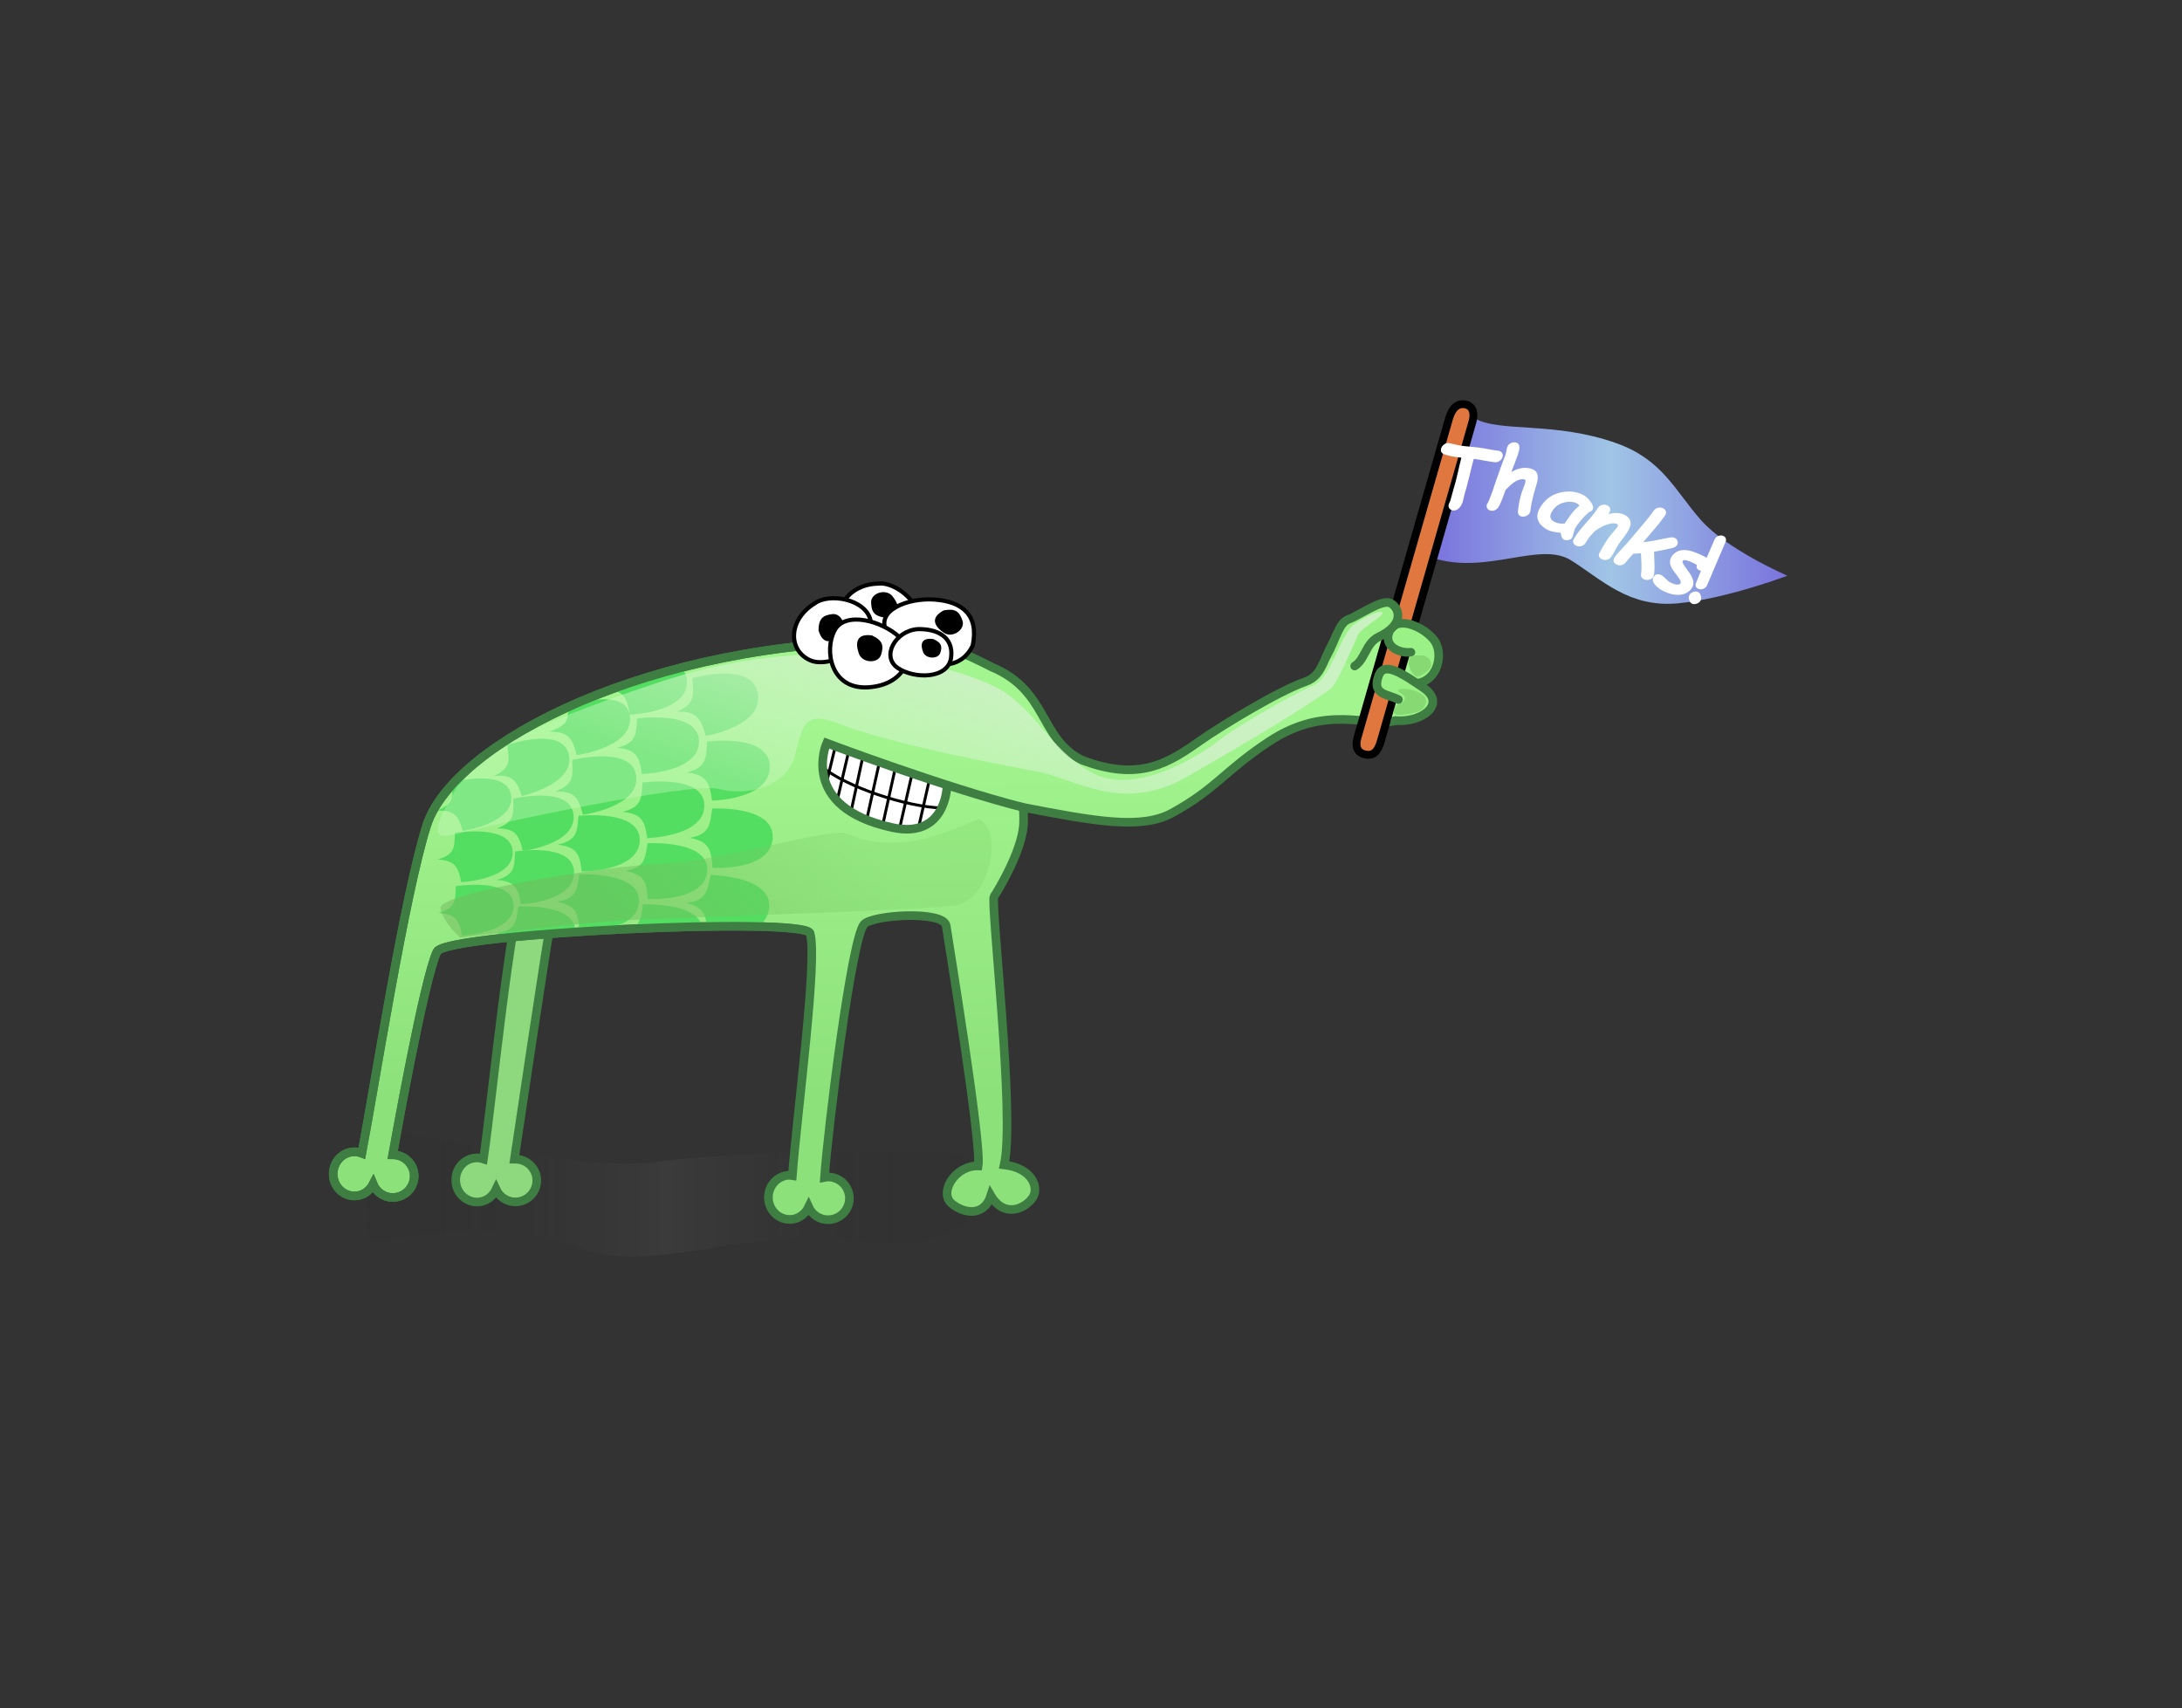 <?xml version="1.0" encoding="UTF-8" standalone="no"?>
<!-- Created with Inkscape (http://www.inkscape.org/) -->

<svg
   xmlns:dc="http://purl.org/dc/elements/1.1/"
   xmlns:cc="http://creativecommons.org/ns#"
   xmlns:rdf="http://www.w3.org/1999/02/22-rdf-syntax-ns#"
   xmlns:svg="http://www.w3.org/2000/svg"
   xmlns="http://www.w3.org/2000/svg"
   xmlns:xlink="http://www.w3.org/1999/xlink"
   xmlns:sodipodi="http://sodipodi.sourceforge.net/DTD/sodipodi-0.dtd"
   xmlns:inkscape="http://www.inkscape.org/namespaces/inkscape"
   width="146.493"
   height="114.674"
   id="svg2"
   sodipodi:version="0.32"
   inkscape:version="0.48.4 r9939"
   sodipodi:docname="alien.svg"
   inkscape:export-filename="C:\home\lisplogo_alien.png"
   inkscape:export-xdpi="258.45999"
   inkscape:export-ydpi="258.45999"
   version="1.1">
  <rect width="100%" height="100%" fill="#333333" stroke="none"/>
  <defs
     id="defs4">
    <linearGradient
       id="linearGradient8707">
      <stop
         style="stop-color:#8de17a;stop-opacity:1;"
         offset="0"
         id="stop8709" />
      <stop
         style="stop-color:#a3f590;stop-opacity:1;"
         offset="1"
         id="stop8711" />
    </linearGradient>
    <linearGradient
       id="linearGradient7973">
      <stop
         id="stop7975"
         offset="0"
         style="stop-color:#71bc60;stop-opacity:1;" />
      <stop
         id="stop7977"
         offset="1"
         style="stop-color:#77ce64;stop-opacity:0.424;" />
    </linearGradient>
    <linearGradient
       id="linearGradient6509">
      <stop
         style="stop-color:#7a73de;stop-opacity:1;"
         offset="0"
         id="stop6511" />
      <stop
         id="stop6517"
         offset="0.5"
         style="stop-color:#a2c8e9;stop-opacity:0.98;" />
      <stop
         style="stop-color:#7a73de;stop-opacity:1;"
         offset="1"
         id="stop6513" />
    </linearGradient>
    <linearGradient
       id="linearGradient5773">
      <stop
         style="stop-color:#000000;stop-opacity:0;"
         offset="0"
         id="stop5775" />
      <stop
         id="stop5781"
         offset="0.5"
         style="stop-color:#616161;stop-opacity:1;" />
      <stop
         style="stop-color:#000000;stop-opacity:0;"
         offset="1"
         id="stop5777" />
    </linearGradient>
    <linearGradient
       id="linearGradient5037">
      <stop
         id="stop5039"
         offset="0"
         style="stop-color:#d6d1f9;stop-opacity:1;" />
      <stop
         id="stop5041"
         offset="1"
         style="stop-color:#9687fa;stop-opacity:1;" />
    </linearGradient>
    <linearGradient
       id="linearGradient4303">
      <stop
         style="stop-color:#d6d1f9;stop-opacity:1;"
         offset="0"
         id="stop4305" />
      <stop
         style="stop-color:#9687fa;stop-opacity:1;"
         offset="1"
         id="stop4307" />
    </linearGradient>
    <linearGradient
       id="linearGradient2115">
      <stop
         style="stop-color:#d2f1cb;stop-opacity:1;"
         offset="0"
         id="stop2117" />
      <stop
         style="stop-color:#cdf9c3;stop-opacity:0.423;"
         offset="1"
         id="stop2119" />
    </linearGradient>
    <linearGradient
       inkscape:collect="always"
       xlink:href="#linearGradient2115"
       id="linearGradient2121"
       x1="272.797"
       y1="476.648"
       x2="254.12"
       y2="535.944"
       gradientUnits="userSpaceOnUse"
       gradientTransform="matrix(0.194,0,0,0.194,51.162,596.327)" />
    <radialGradient
       inkscape:collect="always"
       xlink:href="#linearGradient4303"
       id="radialGradient4309"
       cx="300.831"
       cy="447.854"
       fx="300.831"
       fy="447.854"
       r="78.713"
       gradientTransform="matrix(1,0,0,0.961,0,15.909)"
       gradientUnits="userSpaceOnUse" />
    <linearGradient
       inkscape:collect="always"
       xlink:href="#linearGradient5037"
       id="linearGradient5045"
       x1="225.849"
       y1="641.648"
       x2="253.466"
       y2="543.983"
       gradientUnits="userSpaceOnUse" />
    <linearGradient
       inkscape:collect="always"
       xlink:href="#linearGradient5773"
       id="linearGradient5779"
       x1="80.912"
       y1="670.969"
       x2="301.008"
       y2="670.969"
       gradientUnits="userSpaceOnUse"
       gradientTransform="matrix(0.194,0,0,0.194,51.162,596.327)" />
    <linearGradient
       inkscape:collect="always"
       xlink:href="#linearGradient6509"
       id="linearGradient6515"
       x1="456.666"
       y1="428.553"
       x2="579.094"
       y2="428.553"
       gradientUnits="userSpaceOnUse"
       gradientTransform="matrix(0.194,0,0,0.194,51.162,596.327)" />
    <linearGradient
       inkscape:collect="always"
       xlink:href="#linearGradient7973"
       id="linearGradient7979"
       gradientUnits="userSpaceOnUse"
       x1="209.93"
       y1="609.159"
       x2="272.071"
       y2="554.453"
       gradientTransform="matrix(0.194,0,0,0.194,51.162,596.327)" />
    <linearGradient
       inkscape:collect="always"
       xlink:href="#linearGradient8707"
       id="linearGradient8713"
       x1="202.423"
       y1="630.794"
       x2="201.16"
       y2="501.722"
       gradientUnits="userSpaceOnUse"
       gradientTransform="matrix(0.194,0,0,0.194,51.162,596.327)" />
  </defs>
  <sodipodi:namedview
     id="base"
     pagecolor="#ffffff"
     bordercolor="#666666"
     borderopacity="1.0"
     inkscape:pageopacity="0.0"
     inkscape:pageshadow="2"
     inkscape:zoom="5.1820992"
     inkscape:cx="127.39191"
     inkscape:cy="59.39392"
     inkscape:document-units="px"
     inkscape:current-layer="layer1"
     inkscape:window-width="1024"
     inkscape:window-height="691"
     inkscape:window-x="0"
     inkscape:window-y="25"
     showgrid="false"
     fit-margin-top="20"
     fit-margin-left="20"
     fit-margin-right="20"
     fit-margin-bottom="20"
     inkscape:window-maximized="1" />
  <g
     inkscape:label="Layer 1"
     inkscape:groupmode="layer"
     id="layer1"
     transform="translate(-43.472,-645.131)">
    <path
       style="opacity:0.167;fill:url(#linearGradient5779);fill-opacity:1;fill-rule:evenodd;stroke:none"
       d="M 64.185,725.673 C 65.537,728.406 68.081,728.739 71.118,728.097 72.83,727.736 78.39,727.364 82.28,728.886 86.17,730.408 90.898,728.625 96.479,728.287 102.06,727.948 103.758,729.563 107.479,727.702 111.199,725.842 119.824,725.335 115.089,723.644 110.354,721.952 93.78,722.291 87.523,723.136 81.265,723.982 67.398,719.923 65.03,720.938 62.519,722.014 63.677,723.305 64.185,725.673 z"
       id="path2123"
       sodipodi:nodetypes="csssssszc"
       inkscape:connector-curvature="0" />
    <path
       style="fill:#8ed97d;fill-opacity:1;fill-rule:evenodd;stroke:#3e7e42;stroke-width:0.579;stroke-linecap:butt;stroke-linejoin:miter;stroke-miterlimit:4;stroke-opacity:1;stroke-dasharray:none"
       d="M 78.851,703.019 C 77.569,707.7 76.561,718.621 75.928,722.949 75.773,722.898 75.606,722.866 75.434,722.874 74.643,722.908 74.034,723.602 74.07,724.42 74.106,725.238 74.774,725.869 75.564,725.834 76.111,725.81 76.556,725.463 76.777,724.986 77.013,725.5 77.537,725.85 78.136,725.824 78.927,725.789 79.543,725.116 79.508,724.326 79.473,723.535 78.8,722.925 78.01,722.96 78.007,722.96 78.006,722.96 78.004,722.96 78.102,722.255 80.059,709.248 80.295,707.941 80.538,706.593 80.396,697.379 78.851,703.019 z"
       id="path7191"
       sodipodi:nodetypes="ccssscssscss"
       inkscape:connector-curvature="0" />
    <path
       style="fill:none;stroke:none"
       d="M 64.76,736.979 C 89.326,741.023 112.561,740.613 136.175,736.479"
       id="path3574"
       sodipodi:nodetypes="cc"
       inkscape:connector-curvature="0" />
    <path
       style="color:#000000;fill:url(#linearGradient6515);fill-opacity:1;fill-rule:nonzero;stroke:none;stroke-width:3;marker:none;visibility:visible;display:inline;overflow:visible"
       d="M 139.729,682.611 C 143.339,683.723 146.874,681.444 148.952,682.754 151.029,684.064 152.843,685.938 156.111,685.639 159.344,685.343 163.472,683.785 163.472,683.785 163.472,683.785 159.415,682.035 157.664,680.044 155.913,678.053 155.083,675.993 152.01,674.894 147.838,673.401 144.179,674.19 142.451,673.211 140.271,675.108 139.729,682.611 139.729,682.611 z"
       id="path3572"
       sodipodi:nodetypes="csscsscc"
       inkscape:connector-curvature="0" />
    <path
       style="fill:url(#linearGradient8713);fill-opacity:1;fill-rule:evenodd;stroke:#3e7e42;stroke-width:0.579;stroke-linecap:butt;stroke-linejoin:miter;stroke-miterlimit:4;stroke-opacity:1;stroke-dasharray:none"
       d="M 103.627,688.184 C 87.242,688.125 73.918,694.97 72.126,700.535 70.639,705.156 68.587,718.264 67.765,722.56 67.612,722.502 67.446,722.463 67.274,722.463 66.482,722.463 65.843,723.129 65.843,723.948 65.843,724.766 66.482,725.427 67.274,725.427 67.821,725.427 68.281,725.1 68.522,724.633 68.736,725.156 69.243,725.53 69.843,725.53 70.635,725.53 71.28,724.885 71.28,724.093 71.28,723.302 70.635,722.663 69.843,722.663 69.841,722.663 69.839,722.663 69.837,722.663 69.967,721.963 71.924,710.911 72.81,709.024 73.391,707.784 97.484,706.652 97.854,707.79 98.388,709.434 96.986,719.888 96.668,724.07 96.592,724.06 96.522,724.037 96.444,724.04 95.653,724.066 95.035,724.755 95.062,725.573 95.089,726.391 95.75,727.029 96.54,727.003 97.087,726.985 97.533,726.641 97.759,726.167 97.989,726.683 98.51,727.041 99.11,727.021 99.901,726.995 100.524,726.327 100.498,725.537 100.472,724.746 99.81,724.129 99.019,724.155 98.951,724.157 98.89,724.18 98.825,724.191 99.051,720.982 100.637,708.142 101.475,707.192 102.049,706.542 106.845,706.249 106.996,707.288 107.129,708.2 109.399,721.98 109.145,723.412 107.605,723.362 106.493,725.196 107.356,725.928 108.165,726.614 109.535,726.845 109.994,725.406 110.905,726.957 112.329,726.267 112.813,725.518 113.229,724.873 112.785,723.555 110.89,723.34 111.636,720.104 109.949,705.703 110.211,705.317 110.514,704.872 112.03,702.346 112.181,700.566 112.202,700.319 112.2,699.876 112.169,699.341 116.902,700.249 120.081,700.859 122.172,699.71 125.132,698.084 125.689,696.88 128.702,694.899 132.455,692.431 135.27,693.91 137.068,693.542 138.866,693.173 138.034,690.77 139.119,688.934 140.298,686.941 134.953,685.537 133.727,687.108 132.201,689.064 132.475,690.427 131.1,690.905 129.297,691.531 125.382,693.922 124.101,694.826 121.931,696.357 119.985,697.638 116.102,696.159 113.231,694.727 113.85,691.522 110.084,689.929 108.257,688.99 106.488,688.249 105.066,688.002 104.992,687.985 104.917,687.974 104.842,687.959 104.754,687.947 104.666,687.937 104.581,687.929 104.249,687.875 103.989,688.197 103.627,688.184 z"
       id="path1306"
       sodipodi:nodetypes="cscssscssscsscssscssscssczczcsscssssssscccscc"
       inkscape:connector-curvature="0" />
    <path
       style="fill:#e0773e;fill-opacity:1;stroke:#000000;stroke-width:0.528;stroke-miterlimit:4;stroke-opacity:1"
       d="M 141.804,672.275 C 142.238,672.339 142.539,672.701 142.319,673.484 L 136.179,694.887 C 135.959,695.67 135.624,695.863 135.19,695.798 134.755,695.734 134.39,695.436 134.61,694.653 L 140.75,673.25 C 140.97,672.467 141.369,672.21 141.804,672.275 z"
       id="rect2844"
       sodipodi:nodetypes="cccsccc"
       inkscape:connector-curvature="0" />
    <path
       style="fill:#ffffff;fill-opacity:1;fill-rule:evenodd;stroke:none"
       d="M 98.9,695.064 C 97.906,698.503 100.619,699.572 100.619,699.572 100.619,699.572 101.689,700.26 102.529,700.489 103.37,700.719 106.76,701.693 107.037,697.93 105.748,697.567 98.9,695.064 98.9,695.064 z"
       id="path9395"
       sodipodi:nodetypes="ccscc"
       inkscape:connector-curvature="0" />
    <path
       style="fill:none;stroke:#000000;stroke-width:0.194px;stroke-linecap:butt;stroke-linejoin:miter;stroke-opacity:1"
       d="M 105.853,697.548 105.127,700.757"
       id="path10849"
       inkscape:connector-curvature="0" />
    <path
       style="fill:none;stroke:#000000;stroke-width:0.194px;stroke-linecap:butt;stroke-linejoin:miter;stroke-opacity:1"
       d="M 104.669,697.242 103.866,700.757"
       id="path10851"
       inkscape:connector-curvature="0" />
    <path
       style="fill:none;stroke:#000000;stroke-width:0.194px;stroke-linecap:butt;stroke-linejoin:miter;stroke-opacity:1"
       d="M 103.561,696.783 102.758,700.413"
       id="path10853"
       inkscape:connector-curvature="0" />
    <path
       style="fill:none;stroke:#000000;stroke-width:0.194px;stroke-linecap:butt;stroke-linejoin:miter;stroke-opacity:1"
       d="M 102.491,696.401 101.689,700.031 102.491,696.401 z"
       id="path10855"
       inkscape:connector-curvature="0" />
    <path
       style="fill:none;stroke:#000000;stroke-width:0.194px;stroke-linecap:butt;stroke-linejoin:miter;stroke-opacity:1"
       d="M 101.383,696.019 100.619,699.572"
       id="path10857"
       inkscape:connector-curvature="0" />
    <path
       style="fill:none;stroke:#000000;stroke-width:0.194px;stroke-linecap:butt;stroke-linejoin:miter;stroke-opacity:1"
       d="M 100.428,695.676 99.702,698.77"
       id="path10859"
       inkscape:connector-curvature="0" />
    <path
       style="fill:none;stroke:#000000;stroke-width:0.194px;stroke-linecap:butt;stroke-linejoin:miter;stroke-opacity:1"
       d="M 99.549,695.255 98.976,697.624"
       id="path10861"
       inkscape:connector-curvature="0" />
    <path
       style="fill:none;stroke:#000000;stroke-width:0.194px;stroke-linecap:butt;stroke-linejoin:miter;stroke-opacity:1"
       d="M 106.732,699.381 C 104.287,699.305 100.313,697.968 98.67,696.631"
       id="path10863"
       sodipodi:nodetypes="cs"
       inkscape:connector-curvature="0" />
    <path
       style="color:#000000;fill:none;stroke:#3e7e42;stroke-width:0.579;stroke-linecap:butt;stroke-linejoin:miter;stroke-miterlimit:4;stroke-opacity:1;stroke-dasharray:none;stroke-dashoffset:0;marker:none;visibility:visible;display:inline;overflow:visible"
       d="M 112.203,699.35 C 106.88,698.003 98.971,695.021 98.971,695.021 98.971,695.021 97.059,699.331 103.396,700.696 106.935,701.458 107.041,698.002 107.041,698.002"
       id="path1334"
       sodipodi:nodetypes="ccsc"
       inkscape:connector-curvature="0" />
    <path
       style="color:#000000;fill:#9af286;fill-opacity:1;fill-rule:evenodd;stroke:#3e7e42;stroke-width:0.579;stroke-linecap:round;stroke-linejoin:miter;stroke-miterlimit:4;stroke-opacity:1;stroke-dasharray:none;stroke-dashoffset:0;marker:none;visibility:visible;display:inline;overflow:visible"
       d="M 138.058,691.01 C 139.899,691.247 140.445,689.177 139.81,688.194 139.231,687.299 137.243,686.325 136.737,687.559 136.357,688.485 137.36,689.01 138.196,688.924"
       id="path1319"
       sodipodi:nodetypes="csss"
       inkscape:connector-curvature="0" />
    <path
       style="color:#000000;fill:#9af286;fill-opacity:1;fill-rule:evenodd;stroke:#3e7e42;stroke-width:0.579;stroke-linecap:round;stroke-linejoin:miter;stroke-miterlimit:4;stroke-opacity:1;stroke-dasharray:none;stroke-dashoffset:0;marker:none;visibility:visible;display:inline;overflow:visible"
       d="M 137.356,692.101 C 136.605,691.707 135.558,691.791 136.028,690.497 136.376,689.541 137.52,690.275 139.053,691.323 140.586,692.372 138.996,693.67 137.134,693.509"
       id="path1317"
       sodipodi:nodetypes="csss"
       inkscape:connector-curvature="0" />
    <path
       style="color:#000000;fill:#9af286;fill-opacity:1;fill-rule:evenodd;stroke:#3e7e42;stroke-width:0.579;stroke-linecap:round;stroke-linejoin:miter;stroke-miterlimit:4;stroke-opacity:1;stroke-dasharray:none;stroke-dashoffset:0;marker:none;visibility:visible;display:inline;overflow:visible"
       d="M 132.536,689.183 C 133.165,688.065 133.349,686.936 134.031,686.702 134.689,686.476 136.265,685.324 136.831,685.629 137.397,685.933 137.849,687.02 136.029,687.895 135.162,688.312 135.125,689.413 134.42,689.849"
       id="path1315"
       sodipodi:nodetypes="csssz"
       inkscape:connector-curvature="0" />
    <path
       style="fill:#54de61;fill-opacity:1;fill-rule:evenodd;stroke:none"
       d="M 90.857,694.536 C 90.857,694.536 94.681,693.914 94.358,691.731 94.087,689.897 91.334,690.306 89.949,690.655 90.037,691.767 90.185,692.379 88.914,692.913 90.193,692.887 90.486,693.268 90.857,694.536 z"
       id="path15231"
       sodipodi:nodetypes="csccc"
       inkscape:connector-curvature="0" />
    <path
       sodipodi:nodetypes="csccc"
       id="path15959"
       d="M 91.278,698.883 C 91.278,698.883 95.151,698.825 95.151,696.619 95.15,694.765 92.367,694.767 90.946,694.91 90.871,696.023 90.928,696.65 89.592,696.994 90.861,697.154 91.095,697.573 91.278,698.883 z"
       style="fill:#54de61;fill-opacity:1;fill-rule:evenodd;stroke:none"
       inkscape:connector-curvature="0" />
    <path
       style="fill:#54de61;fill-opacity:1;fill-rule:evenodd;stroke:none"
       d="M 91.309,703.397 C 91.309,703.397 95.175,703.639 95.346,701.44 95.489,699.591 92.714,699.378 91.287,699.41 91.125,700.514 91.134,701.143 89.775,701.382 91.028,701.641 91.229,702.077 91.309,703.397 z"
       id="path15961"
       sodipodi:nodetypes="csccc"
       inkscape:connector-curvature="0" />
    <path
       style="fill:#54de61;fill-opacity:1;fill-rule:evenodd;stroke:none"
       d="M 91.181,703.873 C 90.947,704.964 90.916,705.596 89.545,705.746 90.591,706.035 90.863,706.433 90.92,707.346 92.175,707.327 93.32,707.328 94.314,707.352 94.719,707.091 95.018,706.71 95.096,706.164 95.36,704.329 92.607,703.934 91.181,703.873 z"
       id="path15963"
       inkscape:connector-curvature="0" />
    <path
       style="fill:#54de61;fill-opacity:1;fill-rule:evenodd;stroke:none"
       d="M 89.181,689.97 C 87.531,690.396 85.961,690.886 84.496,691.424 85.367,691.608 85.6,692.028 85.757,693.097 85.757,693.097 89.587,692.987 89.587,690.909 89.587,690.504 89.426,690.204 89.181,689.97 z"
       id="path15965"
       inkscape:connector-curvature="0" />
    <path
       sodipodi:nodetypes="csccc"
       id="path15967"
       d="M 86.568,697.097 C 86.568,697.097 90.396,696.999 90.401,694.922 90.406,693.176 87.655,693.21 86.251,693.36 86.173,694.409 86.228,694.999 84.907,695.337 86.161,695.474 86.391,695.866 86.568,697.097 z"
       style="fill:#54de61;fill-opacity:1;fill-rule:evenodd;stroke:none"
       inkscape:connector-curvature="0" />
    <path
       style="fill:#54de61;fill-opacity:1;fill-rule:evenodd;stroke:none"
       d="M 86.927,701.402 C 86.927,701.402 90.754,701.304 90.76,699.227 90.764,697.481 88.013,697.514 86.609,697.665 86.532,698.714 86.587,699.303 85.266,699.642 86.519,699.779 86.75,700.171 86.927,701.402 z"
       id="path15971"
       sodipodi:nodetypes="csccc"
       inkscape:connector-curvature="0" />
    <path
       sodipodi:nodetypes="csccc"
       id="path15973"
       d="M 86.953,705.491 C 86.953,705.491 90.776,705.709 90.952,703.639 91.101,701.899 88.356,701.706 86.945,701.741 86.781,702.78 86.787,703.372 85.443,703.601 86.681,703.84 86.878,704.25 86.953,705.491 z"
       style="fill:#54de61;fill-opacity:1;fill-rule:evenodd;stroke:none"
       inkscape:connector-curvature="0" />
    <path
       style="fill:#54de61;fill-opacity:1;fill-rule:evenodd;stroke:none"
       d="M 86.648,705.867 C 86.523,706.66 86.482,707.188 85.878,707.497 87.517,707.422 89.098,707.372 90.599,707.346 90.292,706.006 87.932,705.836 86.648,705.867 z"
       id="path15975"
       inkscape:connector-curvature="0" />
    <path
       sodipodi:nodetypes="csccc"
       id="path15977"
       d="M 82.19,695.829 C 82.19,695.829 85.984,695.317 85.765,693.251 85.58,691.515 82.984,692.135 81.604,692.437 81.641,693.489 81.625,693.78 80.348,694.26 81.609,694.26 81.881,694.625 82.19,695.829 z"
       style="fill:#54de61;fill-opacity:1;fill-rule:evenodd;stroke:none"
       inkscape:connector-curvature="0" />
    <path
       style="fill:#54de61;fill-opacity:1;fill-rule:evenodd;stroke:none"
       d="M 82.608,699.835 C 82.608,699.835 86.403,699.322 86.183,697.257 85.998,695.521 83.267,695.852 81.888,696.154 81.924,697.206 82.043,697.785 80.766,698.265 82.028,698.265 82.299,698.63 82.608,699.835 z"
       id="path15979"
       sodipodi:nodetypes="csccc"
       inkscape:connector-curvature="0" />
    <path
       sodipodi:nodetypes="csccc"
       id="path15981"
       d="M 82.53,703.645 C 82.53,703.645 86.359,703.651 86.421,701.575 86.473,699.83 83.723,699.788 82.315,699.9 82.209,700.947 82.248,701.538 80.918,701.84 82.167,702.011 82.387,702.409 82.53,703.645 z"
       style="fill:#54de61;fill-opacity:1;fill-rule:evenodd;stroke:none"
       inkscape:connector-curvature="0" />
    <path
       style="fill:#54de61;fill-opacity:1;fill-rule:evenodd;stroke:none"
       d="M 82.358,707.578 C 82.358,707.578 86.179,707.816 86.367,705.747 86.525,704.008 83.782,703.801 82.37,703.828 82.2,704.866 82.204,705.458 80.858,705.679 82.095,705.926 82.29,706.336 82.358,707.578 z"
       id="path15983"
       sodipodi:nodetypes="csccc"
       inkscape:connector-curvature="0" />
    <path
       sodipodi:nodetypes="csccc"
       id="path15987"
       d="M 78.515,698.572 C 78.515,698.572 82.05,697.784 81.672,695.842 81.354,694.21 78.807,694.742 77.532,695.138 77.653,696.133 77.813,696.673 76.649,697.23 77.838,697.13 78.124,697.454 78.515,698.572 z"
       style="fill:#54de61;fill-opacity:1;fill-rule:evenodd;stroke:none"
       inkscape:connector-curvature="0" />
    <path
       style="fill:#54de61;fill-opacity:1;fill-rule:evenodd;stroke:none"
       d="M 78.57,702.265 C 78.57,702.265 82.165,701.826 81.978,699.856 81.821,698.201 79.234,698.482 77.926,698.752 77.95,699.753 78.056,700.307 76.844,700.747 78.037,700.764 78.29,701.115 78.57,702.265 z"
       id="path15989"
       sodipodi:nodetypes="csccc"
       inkscape:connector-curvature="0" />
    <path
       sodipodi:nodetypes="csccc"
       id="path15991"
       d="M 78.439,705.847 C 78.439,705.847 82.056,705.666 82.011,703.689 81.973,702.026 79.373,702.121 78.049,702.297 78.001,703.297 78.067,703.857 76.826,704.209 78.014,704.311 78.242,704.679 78.439,705.847 z"
       style="fill:#54de61;fill-opacity:1;fill-rule:evenodd;stroke:none"
       inkscape:connector-curvature="0" />
    <path
       style="fill:#54de61;fill-opacity:1;fill-rule:evenodd;stroke:none"
       d="M 78.278,706 C 78.134,706.992 78.147,707.556 76.878,707.788 77.25,707.856 77.5,707.951 77.702,708.073 79.026,707.938 80.498,707.821 82.084,707.716 82.146,706.108 79.598,705.953 78.278,706 z"
       id="path15995"
       inkscape:connector-curvature="0" />
    <path
       sodipodi:nodetypes="csccc"
       id="path15997"
       d="M 74.544,700.919 C 74.544,700.919 78.037,700.393 77.79,698.555 77.582,697.011 75.066,697.357 73.798,697.651 73.855,698.587 73.977,699.102 72.808,699.553 73.973,699.53 74.232,699.851 74.544,700.919 z"
       style="fill:#54de61;fill-opacity:1;fill-rule:evenodd;stroke:none"
       inkscape:connector-curvature="0" />
    <path
       style="fill:#54de61;fill-opacity:1;fill-rule:evenodd;stroke:none"
       d="M 74.436,704.364 C 74.436,704.364 77.965,704.179 77.896,702.327 77.839,700.77 75.302,700.87 74.012,701.039 73.977,701.977 74.049,702.501 72.841,702.836 74.003,702.927 74.229,703.271 74.436,704.364 z"
       id="path15999"
       sodipodi:nodetypes="csccc"
       inkscape:connector-curvature="0" />
    <path
       sodipodi:nodetypes="csccc"
       id="path16003"
       d="M 74.496,707.951 C 74.496,707.951 78.024,707.767 77.956,705.914 77.899,704.357 75.362,704.457 74.071,704.627 74.037,705.564 74.108,706.088 72.901,706.424 74.063,706.514 74.289,706.858 74.496,707.951 z"
       style="fill:#54de61;fill-opacity:1;fill-rule:evenodd;stroke:none"
       inkscape:connector-curvature="0" />
    <path
       id="path16013"
       d="M 89.181,689.97 C 87.531,690.396 85.961,690.886 84.496,691.424 85.367,691.608 85.6,692.028 85.757,693.097 85.757,693.097 89.587,692.987 89.587,690.909 89.587,690.504 89.426,690.204 89.181,689.97 z"
       style="fill:#54de61;fill-opacity:1;fill-rule:evenodd;stroke:none"
       inkscape:connector-curvature="0" />
    <path
       style="opacity:0.85;color:#000000;fill:url(#linearGradient2121);fill-opacity:1;fill-rule:evenodd;stroke:none;stroke-width:2.983;marker:none;visibility:visible;display:inline;overflow:visible"
       d="M 74.162,697.938 C 71.964,701.658 72.81,701.489 74.67,700.982 76.53,700.474 89.89,697.599 91.751,698.107 93.611,698.614 96.317,697.938 96.824,695.908 97.332,693.879 97.471,692.821 99.696,693.683 103.364,695.104 110.354,696.416 113.059,696.923 115.765,697.43 118.809,699.798 123.206,697.261 127.604,694.724 131.173,692.597 132.846,691.342 133.184,691.088 134.291,688.597 134.656,687.74 134.838,687.312 136.379,686.483 136.293,686.266 136.207,686.048 135.321,686.423 134.409,687.027 133.468,687.651 132.864,690.625 131.681,691.132 130.497,691.639 126.758,693.71 125.236,694.894 123.714,696.077 119.655,698.445 116.949,697.092 114.243,695.739 113.229,693.202 111.03,691.68 108.832,690.158 99.361,687.114 88.03,690.835 76.699,694.555 76.192,695.908 74.162,697.938 z"
       id="path1387"
       sodipodi:nodetypes="csssssssszssssssc"
       inkscape:connector-curvature="0" />
    <path
       id="path16018"
       d="M 78.278,706 C 78.134,706.992 78.147,707.556 76.878,707.788 77.25,707.856 77.5,707.951 77.702,708.073 79.026,707.938 80.498,707.821 82.084,707.716 82.146,706.108 79.598,705.953 78.278,706 z"
       style="fill:#54de61;fill-opacity:1;fill-rule:evenodd;stroke:none"
       inkscape:connector-curvature="0" />
    <path
       id="path16023"
       d="M 86.648,705.867 C 86.523,706.66 86.482,707.188 85.878,707.497 87.517,707.422 89.098,707.372 90.599,707.346 90.292,706.006 87.932,705.836 86.648,705.867 z"
       style="fill:#54de61;fill-opacity:1;fill-rule:evenodd;stroke:none"
       inkscape:connector-curvature="0" />
    <path
       sodipodi:nodetypes="csccscssscssscss"
       id="path16026"
       d="M 105.066,688.002 C 104.992,687.985 104.917,687.974 104.842,687.959 104.754,687.947 104.666,687.937 104.581,687.929 104.249,687.875 103.989,688.197 103.627,688.184 87.242,688.125 73.918,694.97 72.126,700.535 70.639,705.156 68.587,718.264 67.765,722.56 67.612,722.502 67.446,722.463 67.274,722.463 66.482,722.463 65.843,723.129 65.843,723.948 65.843,724.766 66.482,725.427 67.274,725.427 67.821,725.427 68.281,725.1 68.522,724.633 68.736,725.156 69.243,725.53 69.843,725.53 70.635,725.53 71.28,724.885 71.28,724.093 71.28,723.302 70.635,722.663 69.843,722.663 69.841,722.663 69.839,722.663 69.837,722.663 69.967,721.963 71.924,710.911 72.81,709.024 73.391,707.784 97.484,706.652 97.854,707.79"
       style="fill:none;stroke:#3e7e42;stroke-width:0.579;stroke-linecap:butt;stroke-linejoin:miter;stroke-miterlimit:4;stroke-opacity:1;stroke-dasharray:none"
       inkscape:connector-curvature="0" />
    <path
       style="fill:#ffffff;fill-opacity:1;fill-rule:evenodd;stroke:#000000;stroke-width:0.278;stroke-linecap:butt;stroke-linejoin:miter;stroke-miterlimit:4;stroke-opacity:1;stroke-dasharray:none"
       d="M 102.434,684.316 C 100.448,684.354 99.302,686.035 100.219,687.411 101.135,688.786 104.65,688.595 105.109,687.181 105.567,685.768 103.619,684.163 102.434,684.316 z"
       id="path7197"
       sodipodi:nodetypes="cssc"
       inkscape:connector-curvature="0" />
    <path
       id="path7933"
       d="M 102.961,686.604 C 104.058,686.383 103.818,685.698 103.388,685.16 102.957,684.623 101.935,684.94 101.956,685.58 101.977,686.22 102.163,686.519 102.961,686.604 z"
       style="fill:#000000;fill-opacity:1;fill-rule:evenodd;stroke:none"
       inkscape:connector-curvature="0" />
    <path
       style="fill:#ffffff;fill-opacity:1;fill-rule:evenodd;stroke:#000000;stroke-width:0.278;stroke-linecap:butt;stroke-linejoin:miter;stroke-miterlimit:4;stroke-opacity:1;stroke-dasharray:none"
       d="M 108.778,688.472 C 109.199,686.416 108.076,685.535 106.252,685.388 104.428,685.242 102.182,686.123 103.024,687.591 103.866,689.06 107.515,691.115 108.778,688.472 z"
       id="path1323"
       inkscape:connector-curvature="0" />
    <path
       style="fill:#ffffff;fill-opacity:1;fill-rule:evenodd;stroke:#000000;stroke-width:0.278;stroke-linecap:butt;stroke-linejoin:miter;stroke-miterlimit:4;stroke-opacity:1;stroke-dasharray:none"
       d="M 98.173,685.642 C 96.469,686.664 96.312,688.692 97.792,689.429 99.271,690.165 102.225,688.25 101.919,686.795 101.613,685.341 99.124,684.919 98.173,685.642 z"
       id="path7199"
       sodipodi:nodetypes="cssc"
       inkscape:connector-curvature="0" />
    <path
       style="fill:#000000;fill-opacity:1;fill-rule:evenodd;stroke:none"
       d="M 98.423,687.447 C 98.733,688.522 99.396,688.227 99.897,687.754 100.397,687.281 99.998,686.288 99.362,686.361 98.726,686.435 98.443,686.644 98.423,687.447 z"
       id="path7935"
       inkscape:connector-curvature="0" />
    <path
       style="fill:#ffffff;fill-opacity:1;fill-rule:evenodd;stroke:#000000;stroke-width:0.278;stroke-linecap:butt;stroke-linejoin:miter;stroke-miterlimit:4;stroke-opacity:1;stroke-dasharray:none"
       d="M 103.853,687.9 C 102.66,686.799 100.204,686.138 99.503,687.46 98.801,688.781 99.222,691.425 101.748,691.278 104.274,691.131 105.046,689.002 103.853,687.9 z"
       id="path1321"
       sodipodi:nodetypes="czzz"
       inkscape:connector-curvature="0" />
    <path
       style="fill:#ffffff;fill-opacity:1;fill-rule:evenodd;stroke:#000000;stroke-width:0.278;stroke-linecap:butt;stroke-linejoin:miter;stroke-miterlimit:4;stroke-opacity:1;stroke-dasharray:none"
       d="M 105.071,687.372 C 103.581,687.487 102.625,689.206 103.733,689.97 104.841,690.734 107.134,690.734 107.325,689.283 107.516,687.831 106.293,687.334 105.071,687.372 z"
       id="path7195"
       inkscape:connector-curvature="0" />
    <path
       style="fill:#000000;fill-opacity:1;fill-rule:evenodd;stroke:none"
       d="M 102.014,687.793 C 100.906,687.64 100.906,688.366 101.135,689.015 101.365,689.665 102.434,689.703 102.625,689.092 102.816,688.48 102.74,688.136 102.014,687.793 z"
       id="path7927"
       inkscape:connector-curvature="0" />
    <path
       id="path7929"
       d="M 106.126,688.034 C 105.268,687.925 105.268,688.446 105.446,688.912 105.623,689.378 106.451,689.406 106.599,688.967 106.747,688.528 106.688,688.281 106.126,688.034 z"
       style="fill:#000000;fill-opacity:1;fill-rule:evenodd;stroke:none"
       inkscape:connector-curvature="0" />
    <path
       style="fill:#000000;fill-opacity:1;fill-rule:evenodd;stroke:none"
       d="M 106.827,686.113 C 105.843,686.645 106.273,687.23 106.842,687.618 107.411,688.006 108.296,687.404 108.088,686.798 107.881,686.192 107.616,685.961 106.827,686.113 z"
       id="path7931"
       inkscape:connector-curvature="0" />
    <path
       style="fill:none;stroke:none"
       d="M 81.675,671.579 C 97.72,670.741 106.886,671.419 118.177,671.978"
       id="path3573"
       sodipodi:nodetypes="cs"
       inkscape:connector-curvature="0" />
    <path
       style="opacity:0.528;color:#000000;fill:url(#linearGradient7979);fill-opacity:1;fill-rule:evenodd;stroke:none;stroke-width:2.983;marker:none;visibility:visible;display:inline;overflow:visible"
       d="M 109.184,700.128 C 110.842,700.791 110.013,705.598 107.527,705.93 105.04,706.262 88.296,706.759 85.313,706.925 82.329,707.09 74.371,708.085 74.371,708.085 74.371,708.085 73.211,707.09 73.045,706.096 72.879,705.101 83.986,703.278 87.965,703.112 91.944,702.946 99.31,700.628 100.398,701.122 104.045,702.78 108.19,700.459 109.184,700.128 z"
       id="path7245"
       sodipodi:nodetypes="csscsssc"
       inkscape:connector-curvature="0" />
    <path
       style="fill:#86d973;fill-opacity:1;fill-rule:evenodd;stroke:none"
       d="M 139.056,689.136 C 138.479,689.157 138.158,689.072 138.051,689.435 137.945,689.798 138.329,690.482 138.564,690.546 138.799,690.61 139.504,690.14 139.547,689.819 139.59,689.499 139.397,689.264 139.056,689.136 z"
       id="path8715"
       inkscape:connector-curvature="0" />
    <path
       style="fill:#86d973;fill-opacity:1;fill-rule:evenodd;stroke:none"
       d="M 138.778,691.657 C 138.351,691.4 137.496,691.294 137.368,691.464 137.24,691.635 137.923,691.742 137.774,692.084 137.624,692.426 137.325,692.383 137.218,692.533 137.111,692.682 136.919,692.939 137.133,693.088 137.346,693.238 138.863,692.96 138.991,692.746 139.12,692.533 139.526,692.02 138.778,691.657 z"
       id="path8717"
       inkscape:connector-curvature="0" />
    <g
       style="font-size:28px;font-style:italic;font-variant:normal;font-weight:bold;font-stretch:normal;text-align:center;line-height:125%;letter-spacing:-0.21px;writing-mode:lr-tb;text-anchor:middle;fill:#ffffff;fill-opacity:1;stroke:none;font-family:Comic Sans MS;-inkscape-font-specification:Comic Sans MS Bold Italic"
       id="text4575">
      <path
         d="M 143.81,676.164 C 143.659,676.147 143.427,676.109 143.113,676.052 142.811,675.995 142.578,675.959 142.415,675.942 142.352,676.159 142.255,676.547 142.122,677.106 142.004,677.599 141.899,677.988 141.808,678.273 141.787,678.337 141.763,678.434 141.736,678.562 141.709,678.691 141.686,678.788 141.664,678.852 141.619,678.994 141.546,679.119 141.448,679.225 141.32,679.362 141.182,679.422 141.035,679.405 140.928,679.393 140.845,679.349 140.784,679.273 140.718,679.188 140.702,679.09 140.739,678.979 140.748,678.952 140.765,678.913 140.791,678.861 140.818,678.807 140.837,678.766 140.846,678.737 140.874,678.65 140.91,678.518 140.954,678.34 141,678.162 141.037,678.029 141.065,677.94 141.147,677.686 141.238,677.339 141.337,676.901 141.45,676.396 141.533,676.049 141.587,675.859 L 141.435,675.841 C 141.003,675.792 140.67,675.722 140.436,675.632 140.236,675.556 140.169,675.42 140.233,675.222 140.263,675.126 140.326,675.042 140.42,674.973 140.532,674.889 140.653,674.86 140.782,674.884 140.849,674.896 140.998,674.93 141.23,674.986 141.414,675.029 141.565,675.057 141.683,675.071 141.802,675.084 141.979,675.103 142.216,675.126 142.454,675.149 142.631,675.168 142.75,675.181 142.897,675.198 143.115,675.234 143.404,675.289 143.693,675.342 143.911,675.377 144.058,675.394 144.175,675.407 144.26,675.455 144.313,675.538 144.368,675.621 144.379,675.717 144.345,675.825 144.311,675.933 144.242,676.02 144.138,676.087 144.036,676.152 143.927,676.178 143.81,676.164"
         style="font-size:6px"
         id="path3083" />
      <path
         d="M 144.939,676.828 C 145.127,676.712 145.313,676.631 145.498,676.587 145.684,676.541 145.868,676.531 146.052,676.555 146.383,676.6 146.589,676.722 146.671,676.922 146.733,677.073 146.728,677.29 146.654,677.574 146.585,677.807 146.516,678.041 146.447,678.276 146.374,678.583 146.33,678.77 146.315,678.837 146.269,679.05 146.239,679.237 146.225,679.399 146.222,679.44 146.214,679.475 146.202,679.505 146.166,679.611 146.095,679.692 145.989,679.748 145.884,679.807 145.777,679.829 145.667,679.814 145.471,679.788 145.377,679.677 145.383,679.481 145.389,679.322 145.42,679.101 145.475,678.819 145.532,678.549 145.59,678.328 145.65,678.157 145.667,678.11 145.693,678.039 145.729,677.946 145.768,677.85 145.795,677.779 145.811,677.732 145.859,677.593 145.885,677.511 145.888,677.488 145.906,677.382 145.874,677.324 145.791,677.312 145.576,677.283 145.349,677.353 145.109,677.522 144.986,677.606 144.801,677.772 144.554,678.021 144.319,678.703 144.144,679.109 144.029,679.239 143.9,679.383 143.753,679.444 143.588,679.422 143.48,679.407 143.395,679.36 143.335,679.279 143.276,679.196 143.264,679.102 143.299,678.999 143.312,678.963 143.34,678.915 143.384,678.854 143.411,678.814 143.51,678.561 143.681,678.095 143.801,677.715 144.02,677.086 144.337,676.206 L 144.374,676.113 C 144.462,675.893 144.52,675.745 144.546,675.67 144.565,675.611 144.585,675.524 144.604,675.409 144.626,675.291 144.647,675.203 144.667,675.145 144.705,675.038 144.775,674.956 144.877,674.898 144.98,674.839 145.087,674.817 145.199,674.832 145.391,674.858 145.486,674.975 145.483,675.184 145.481,675.302 145.44,675.478 145.359,675.711 145.294,675.899 145.223,676.09 145.146,676.283 145.07,676.465 145.001,676.647 144.939,676.828"
         style="font-size:6px"
         id="path3085" />
      <path
         d="M 148.429,681.342 C 148.351,681.298 148.292,681.152 148.252,680.905 148.038,680.883 147.856,680.854 147.708,680.82 147.56,680.787 147.444,680.748 147.361,680.701 146.951,680.469 146.728,680.198 146.69,679.887 146.654,679.577 146.804,679.229 147.137,678.841 147.451,678.477 147.87,678.252 148.395,678.165 148.922,678.078 149.397,678.153 149.818,678.392 149.98,678.483 150.132,678.63 150.273,678.831 150.445,679.074 150.476,679.261 150.364,679.391 150.318,679.445 150.257,679.481 150.181,679.499 150.112,679.55 150.033,679.618 149.944,679.705 149.857,679.79 149.761,679.894 149.656,680.017 149.408,680.305 149.252,680.525 149.188,680.678 149.181,680.694 149.153,680.794 149.102,680.979 149.057,681.146 149.026,681.239 149.009,681.256 148.941,681.337 148.849,681.384 148.734,681.397 148.621,681.411 148.519,681.393 148.429,681.342 M 149.135,679.433 C 149.176,679.384 149.228,679.331 149.289,679.274 149.352,679.215 149.423,679.151 149.505,679.083 149.484,679.048 149.463,679.021 149.441,678.999 149.422,678.978 149.403,678.961 149.384,678.951 149.153,678.82 148.881,678.786 148.567,678.848 148.256,678.91 148.009,679.047 147.827,679.258 147.654,679.461 147.564,679.636 147.556,679.785 147.551,679.932 147.63,680.052 147.793,680.144 147.899,680.204 148.011,680.245 148.131,680.268 148.253,680.29 148.382,680.294 148.517,680.281 148.775,679.893 148.981,679.61 149.135,679.433"
         style="font-size:6px"
         id="path3087" />
      <path
         d="M 151.018,682.678 C 150.802,682.573 150.755,682.418 150.876,682.214 150.977,682.039 151.077,681.863 151.176,681.686 151.283,681.499 151.395,681.329 151.514,681.176 151.545,681.134 151.601,681.065 151.683,680.968 151.765,680.872 151.822,680.802 151.853,680.761 151.862,680.751 151.885,680.724 151.922,680.681 151.961,680.637 151.991,680.6 152.014,680.572 152.113,680.44 152.125,680.356 152.049,680.319 151.888,680.24 151.664,680.248 151.379,680.344 151.094,680.437 150.808,680.593 150.521,680.812 150.479,680.863 150.418,680.929 150.339,681.01 150.274,681.076 150.216,681.143 150.163,681.211 150.13,681.256 150.085,681.326 150.027,681.422 149.971,681.516 149.925,681.585 149.891,681.629 149.822,681.719 149.731,681.777 149.617,681.802 149.502,681.828 149.392,681.816 149.286,681.764 149.181,681.713 149.117,681.64 149.093,681.546 149.07,681.454 149.093,681.363 149.161,681.273 149.196,681.229 149.241,681.16 149.298,681.066 149.358,680.971 149.404,680.901 149.436,680.856 149.552,680.704 149.725,680.498 149.956,680.239 150.189,679.981 150.363,679.776 150.478,679.624 150.514,679.576 150.565,679.504 150.63,679.407 150.697,679.31 150.748,679.238 150.783,679.192 150.851,679.104 150.941,679.048 151.054,679.025 151.17,679.001 151.28,679.014 151.384,679.065 151.614,679.177 151.642,679.362 151.469,679.618 L 151.452,679.646 C 151.885,679.538 152.244,679.553 152.528,679.692 152.86,679.854 152.994,680.091 152.931,680.404 152.885,680.612 152.735,680.883 152.481,681.218 L 152.353,681.387 C 152.296,681.459 152.256,681.51 152.232,681.54 152.137,681.663 152.035,681.831 151.924,682.045 151.813,682.258 151.712,682.426 151.62,682.548 151.552,682.637 151.461,682.693 151.345,682.717 151.23,682.742 151.122,682.729 151.018,682.678"
         style="font-size:6px"
         id="path3089" />
      <path
         d="M 153.814,684.013 C 153.678,683.941 153.622,683.827 153.647,683.672 153.676,683.487 153.685,683.254 153.672,682.973 153.653,682.537 153.643,682.305 153.642,682.278 153.43,682.295 153.259,682.305 153.131,682.305 152.938,682.51 152.762,682.711 152.603,682.908 152.529,682.997 152.434,683.053 152.318,683.075 152.204,683.099 152.095,683.083 151.992,683.028 151.749,682.9 151.733,682.706 151.945,682.447 152.043,682.324 152.201,682.147 152.419,681.915 152.637,681.682 152.797,681.504 152.896,681.382 153.079,681.159 153.291,680.905 153.534,680.623 153.777,680.338 153.988,680.085 154.167,679.864 154.222,679.798 154.282,679.718 154.347,679.624 154.413,679.529 154.474,679.448 154.528,679.382 154.602,679.293 154.696,679.238 154.809,679.216 154.925,679.193 155.034,679.209 155.138,679.264 155.241,679.319 155.303,679.393 155.321,679.487 155.343,679.58 155.317,679.671 155.243,679.76 155.187,679.828 155.126,679.911 155.059,680.008 154.992,680.105 154.931,680.188 154.875,680.255 154.727,680.44 154.544,680.655 154.328,680.9 154.122,681.136 153.942,681.348 153.789,681.537 154.156,681.499 154.754,681.393 155.584,681.22 155.716,681.193 155.83,681.205 155.927,681.256 156.023,681.307 156.082,681.384 156.103,681.485 156.126,681.588 156.104,681.681 156.035,681.764 155.978,681.836 155.889,681.887 155.768,681.918 155.398,682.013 154.981,682.098 154.518,682.171 L 154.552,683.077 C 154.56,683.526 154.521,683.801 154.435,683.904 154.366,683.989 154.269,684.04 154.145,684.059 154.021,684.079 153.911,684.064 153.814,684.013"
         style="font-size:6px"
         id="path3091" />
      <path
         d="M 157.56,683.422 C 157.387,683.336 157.333,683.219 157.4,683.071 157.338,683.025 157.27,682.984 157.197,682.947 156.775,682.738 156.524,682.686 156.444,682.79 156.396,682.851 156.459,682.997 156.633,683.227 156.869,683.542 157.017,683.771 157.078,683.912 157.204,684.203 157.186,684.453 157.024,684.66 156.816,684.932 156.517,685.068 156.128,685.07 155.816,685.07 155.496,684.988 155.167,684.825 154.934,684.71 154.746,684.572 154.604,684.412 154.409,684.193 154.378,683.998 154.511,683.827 154.633,683.669 154.798,683.642 155.006,683.745 155.087,683.785 155.185,683.865 155.302,683.986 155.42,684.108 155.52,684.189 155.603,684.23 155.958,684.406 156.186,684.43 156.287,684.301 156.348,684.221 156.294,684.071 156.124,683.851 155.874,683.529 155.722,683.311 155.67,683.198 155.544,682.919 155.567,682.668 155.739,682.444 155.983,682.127 156.335,682.006 156.793,682.08 157.061,682.124 157.418,682.256 157.864,682.477 158.039,682.564 158.153,682.649 158.206,682.731 158.279,682.844 158.258,682.974 158.143,683.122 157.924,683.406 157.73,683.506 157.56,683.422"
         style="font-size:6px"
         id="path3093" />
      <path
         d="M 157.564,684.686 C 157.457,684.664 157.382,684.613 157.338,684.534 157.297,684.456 157.297,684.368 157.339,684.271 157.37,684.2 157.413,684.093 157.469,683.951 157.525,683.807 157.568,683.699 157.599,683.628 157.706,683.375 157.87,682.996 158.091,682.491 158.312,681.987 158.475,681.608 158.582,681.355 158.624,681.258 158.694,681.185 158.792,681.135 158.891,681.084 158.993,681.07 159.098,681.091 159.203,681.113 159.277,681.165 159.32,681.246 159.364,681.324 159.364,681.412 159.322,681.509 L 158.079,684.425 C 158.037,684.522 157.967,684.596 157.869,684.645 157.773,684.695 157.671,684.708 157.564,684.686 M 157.132,685.682 C 157.017,685.658 156.935,685.577 156.886,685.439 156.841,685.312 156.839,685.202 156.88,685.109 156.92,685.014 156.993,684.942 157.099,684.894 157.204,684.846 157.307,684.833 157.406,684.854 157.521,684.878 157.602,684.958 157.649,685.096 157.693,685.223 157.695,685.332 157.656,685.423 157.616,685.517 157.543,685.589 157.437,685.638 157.333,685.688 157.231,685.703 157.132,685.682"
         style="font-size:6px"
         id="path3095" />
    </g>
    <path
       style="fill:none;stroke:none"
       d="M 139.309,679.163 C 141.48,679.425 140.98,679.428 142.573,679.43 144.167,679.432 145.832,679.357 147.393,680.51 148.254,681.147 149.545,681.727 151.575,682.709 153.606,683.692 156.225,685.376 157.348,685.525"
       id="path5087"
       inkscape:connector-curvature="0"
       sodipodi:nodetypes="csssc" />
  </g>
</svg>
